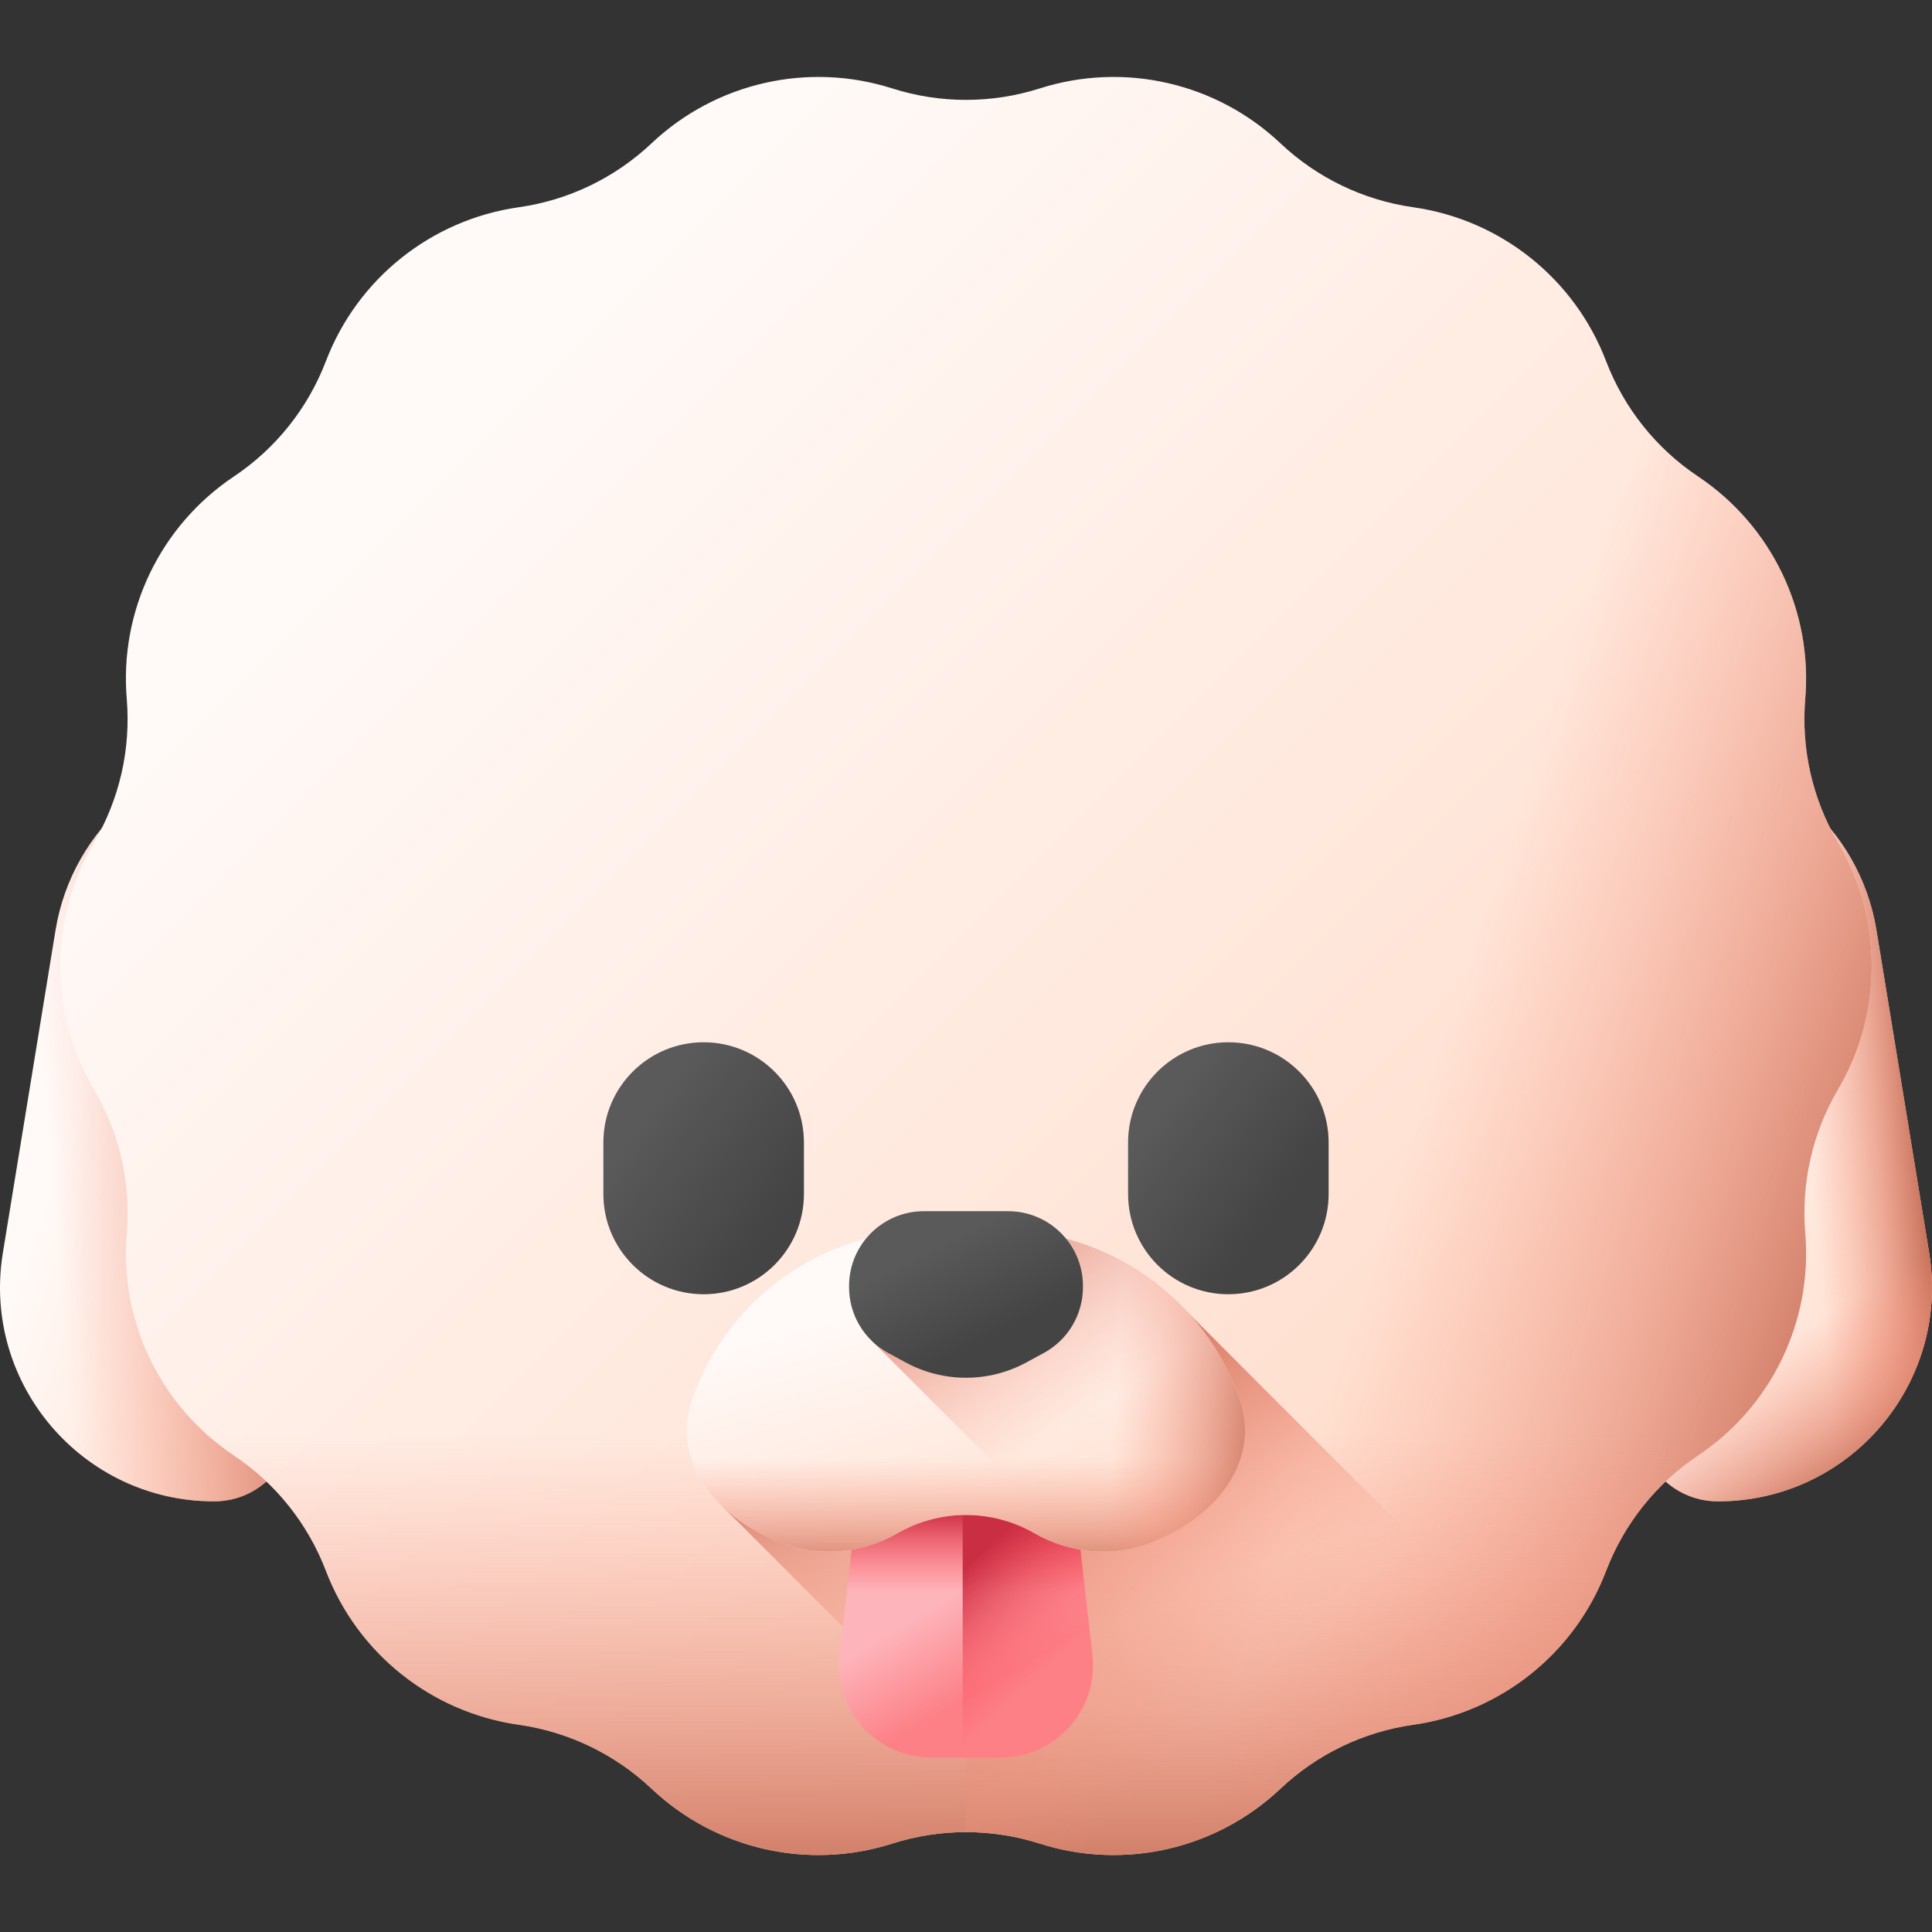 <svg id="Capa_1" enable-background="new 0 0 512 512" height="512" viewBox="0 0 512 512" width="512" xmlns="http://www.w3.org/2000/svg" xmlns:xlink="http://www.w3.org/1999/xlink"><rect x="0" y="0" width="512" height="512" fill="#333333" stroke="none"/><linearGradient id="lg1"><stop offset="0" stop-color="#fffaf8"/><stop offset="1" stop-color="#ffdfcf"/></linearGradient><linearGradient id="SVGID_1_" gradientUnits="userSpaceOnUse" x1="21.267" x2="89.703" xlink:href="#lg1" y1="284.832" y2="307.169"/><linearGradient id="lg2"><stop offset="0" stop-color="#f89580" stop-opacity="0"/><stop offset=".26" stop-color="#f2917c" stop-opacity=".261"/><stop offset=".595" stop-color="#e2856f" stop-opacity=".597"/><stop offset=".971" stop-color="#c8725b" stop-opacity=".974"/><stop offset=".997" stop-color="#c5715a"/></linearGradient><linearGradient id="SVGID_00000113345059801782358070000002522121133533682338_" gradientUnits="userSpaceOnUse" x1="12.85" x2="81.286" xlink:href="#lg2" y1="302.588" y2="296.885"/><linearGradient id="SVGID_00000096048132895150401540000006700988782971123638_" gradientUnits="userSpaceOnUse" x1="432.715" x2="506.853" xlink:href="#lg1" y1="294.348" y2="311.456"/><linearGradient id="SVGID_00000012469729015447948000000018261526733054602920_" gradientUnits="userSpaceOnUse" x1="479.082" x2="508.547" xlink:href="#lg2" y1="296.532" y2="294.156"/><linearGradient id="SVGID_00000134241060377657773270000003741749059947855761_" gradientUnits="userSpaceOnUse" x1="476.737" x2="499.074" xlink:href="#lg2" y1="352.803" y2="388.922"/><linearGradient id="SVGID_00000106127750150360352680000008905148221073278375_" gradientUnits="userSpaceOnUse" x1="112.06" x2="371.119" xlink:href="#lg1" y1="112.06" y2="371.119"/><linearGradient id="SVGID_00000110457163290443923010000012473531677268791960_" gradientUnits="userSpaceOnUse" x1="376.311" x2="499.281" xlink:href="#lg2" y1="294.701" y2="334.265"/><linearGradient id="SVGID_00000091718390886329476110000010011311330305314983_" gradientUnits="userSpaceOnUse" x1="256" x2="256" xlink:href="#lg2" y1="380.161" y2="504.367"/><linearGradient id="SVGID_00000134219274009704314170000017170921944972583352_" gradientUnits="userSpaceOnUse" x1="302.769" x2="273.778" xlink:href="#lg2" y1="427.425" y2="353.286"/><linearGradient id="SVGID_00000013154966872677231860000014672297476544584834_" gradientUnits="userSpaceOnUse" x1="323.387" x2="250.199" xlink:href="#lg2" y1="454.515" y2="379.901"/><linearGradient id="lg3"><stop offset="0" stop-color="#5a5a5a"/><stop offset="1" stop-color="#444"/></linearGradient><linearGradient id="SVGID_00000123406483889621977540000006235444888871713190_" gradientUnits="userSpaceOnUse" x1="169.142" x2="206.038" xlink:href="#lg3" y1="296.841" y2="324.001"/><linearGradient id="SVGID_00000159437286781136829880000013378102947891488932_" gradientUnits="userSpaceOnUse" x1="306.395" x2="339.192" xlink:href="#lg3" y1="295.25" y2="319.848"/><linearGradient id="SVGID_00000158027648800336096260000004295080386352903072_" gradientUnits="userSpaceOnUse" x1="256.164" x2="268.894" y1="420.731" y2="442.274"><stop offset="0" stop-color="#fdb4ba"/><stop offset="1" stop-color="#fd8087"/></linearGradient><linearGradient id="lg4"><stop offset="0" stop-color="#fd4755" stop-opacity="0"/><stop offset=".259" stop-color="#f74452" stop-opacity=".259"/><stop offset=".628" stop-color="#e43b4c" stop-opacity=".628"/><stop offset="1" stop-color="#ca2e43"/></linearGradient><linearGradient id="SVGID_00000095314114609294931990000008629434870568285831_" gradientUnits="userSpaceOnUse" x1="256" x2="256" xlink:href="#lg4" y1="421.908" y2="400.517"/><linearGradient id="SVGID_00000177480909839257017900000017195957919201020086_" gradientUnits="userSpaceOnUse" x1="282.191" x2="258.69" xlink:href="#lg4" y1="437.637" y2="412.667"/><linearGradient id="SVGID_00000094584287764380377710000013008999114585335976_" gradientUnits="userSpaceOnUse" x1="245.248" x2="265.916" xlink:href="#lg1" y1="340.854" y2="414.258"/><linearGradient id="SVGID_00000108307445804507651630000008236342858620197550_" gradientUnits="userSpaceOnUse" x1="256" x2="256" xlink:href="#lg2" y1="386.491" y2="418.845"/><linearGradient id="SVGID_00000149342979963158090000000008800774875271775421_" gradientUnits="userSpaceOnUse" x1="288.041" x2="252.408" xlink:href="#lg2" y1="374.359" y2="318.296"/><linearGradient id="SVGID_00000153705253108225336880000008238169474601559434_" gradientUnits="userSpaceOnUse" x1="295.629" x2="336.964" xlink:href="#lg2" y1="369.733" y2="372.584"/><linearGradient id="SVGID_00000026865871076950944730000008477647065669570463_" gradientUnits="userSpaceOnUse" x1="250.04" x2="262.558" xlink:href="#lg3" y1="329.04" y2="354.076"/><g><g><g><path d="m56.726 397.877c13.302 0 23.216-12.262 20.423-25.267-4.177-19.446-6.463-40.583-6.463-62.683 0-36.217 6.142-69.849 16.67-97.694 2.068-5.469-1.301-11.487-7.064-12.473-3.129-.535-6.34-.813-9.606-.813-13.89 0-26.77 5.04-36.73 13.5s-17 20.36-19.24 34.07l-13.96 85.5c-5.64 34.51 21 65.86 55.97 65.86z" fill="url(#SVGID_1_)"/></g><g><path d="m56.726 397.877c13.302 0 23.216-12.262 20.423-25.267-4.177-19.446-6.463-40.583-6.463-62.683 0-36.217 6.142-69.849 16.67-97.694 2.068-5.469-1.301-11.487-7.064-12.473-3.129-.535-6.34-.813-9.606-.813-13.89 0-26.77 5.04-36.73 13.5s-17 20.36-19.24 34.07l-13.96 85.5c-5.64 34.51 21 65.86 55.97 65.86z" fill="url(#SVGID_00000113345059801782358070000002522121133533682338_)"/></g><g><g><path d="m455.274 397.877c-13.302 0-23.216-12.262-20.423-25.267 4.177-19.446 6.463-40.583 6.463-62.683 0-36.217-6.142-69.849-16.67-97.694-2.068-5.469 1.301-11.487 7.064-12.473 3.129-.535 6.34-.813 9.606-.813 13.89 0 26.77 5.04 36.73 13.5s17 20.36 19.24 34.07l13.96 85.5c5.64 34.51-21 65.86-55.97 65.86z" fill="url(#SVGID_00000096048132895150401540000006700988782971123638_)"/></g><path d="m497.284 246.517c-2.24-13.71-9.28-25.61-19.24-34.07-8.25-7.008-18.506-11.658-29.678-13.052v197.315c2.151.752 4.472 1.166 6.908 1.166 34.97 0 61.61-31.35 55.97-65.86z" fill="url(#SVGID_00000012469729015447948000000018261526733054602920_)"/><path d="m441.314 309.927c0 22.1-2.286 43.237-6.463 62.683-2.793 13.005 7.121 25.267 20.423 25.267 34.97 0 61.61-31.35 55.97-65.86l-4.887-29.929h-65.149c.064 2.6.106 5.21.106 7.839z" fill="url(#SVGID_00000134241060377657773270000003741749059947855761_)"/></g></g><g><path d="m487.149 288.621-.092.156c-6.731 11.461-9.751 24.723-8.648 37.969l.006.075c1.944 23.334-8.927 45.886-28.393 58.9l-.019.013c-11.08 7.407-19.589 18.069-24.355 30.516l-.033.086c-8.36 21.832-27.892 37.42-51.033 40.732l-.145.021c-13.156 1.883-25.408 7.788-35.076 16.907l-.058.054c-17.033 16.066-41.442 21.625-63.752 14.519-12.719-4.051-26.382-4.051-39.101 0-22.31 7.106-46.719 1.547-63.752-14.518l-.059-.055c-9.668-9.119-21.92-15.025-35.076-16.907l-.146-.021c-23.142-3.312-42.673-18.901-51.033-40.732l-.033-.086c-4.766-12.446-13.276-23.108-24.355-30.516l-.019-.013c-19.466-13.014-30.337-35.566-28.393-58.9l.006-.074c1.103-13.245-1.917-26.508-8.648-37.969l-.092-.156c-11.827-20.14-11.827-45.103 0-65.243l.092-.156c6.731-11.461 9.751-24.723 8.648-37.969l-.006-.075c-1.944-23.334 8.927-45.886 28.393-58.9l.019-.013c11.08-7.407 19.589-18.069 24.355-30.516l.033-.086c8.36-21.832 27.892-37.42 51.033-40.732l.145-.021c13.156-1.883 25.408-7.788 35.076-16.907l.058-.054c17.033-16.066 41.442-21.625 63.752-14.519 12.719 4.051 26.382 4.051 39.101 0 22.31-7.106 46.719-1.547 63.752 14.518l.059.055c9.668 9.119 21.92 15.025 35.075 16.907l.146.021c23.142 3.312 42.673 18.901 51.033 40.732l.033.086c4.766 12.446 13.276 23.108 24.355 30.516l.019.013c19.466 13.014 30.337 35.566 28.393 58.9l-.006.074c-1.103 13.245 1.917 26.508 8.648 37.969l.092.156c11.828 20.14 11.828 45.104.001 65.243z" fill="url(#SVGID_00000106127750150360352680000008905148221073278375_)"/><path d="m487.058 223.223c-6.731-11.461-9.751-24.724-8.648-37.969l.006-.074c1.944-23.334-8.927-45.886-28.393-58.9l-.019-.013c-11.08-7.407-19.589-18.069-24.355-30.516l-.033-.086c-8.36-21.832-27.891-37.421-51.033-40.732l-.146-.021c-13.156-1.883-25.408-7.788-35.075-16.907l-.059-.055c-17.033-16.066-41.442-21.625-63.752-14.519-12.719 4.051-26.382 4.051-39.101 0-16.945-5.397-35.093-3.472-50.308 4.798v455.541c15.215 8.269 33.363 10.195 50.308 4.798 12.719-4.051 26.382-4.051 39.101 0 22.31 7.106 46.719 1.547 63.752-14.519l.058-.055c9.668-9.119 21.92-15.025 35.076-16.907l.145-.021c23.142-3.312 42.673-18.901 51.033-40.732l.033-.086c4.766-12.446 13.275-23.108 24.355-30.515l.019-.013c19.465-13.014 30.337-35.566 28.393-58.9l-.006-.075c-1.103-13.245 1.917-26.508 8.648-37.969l.092-.156c11.827-20.139 11.827-45.103 0-65.243z" fill="url(#SVGID_00000110457163290443923010000012473531677268791960_)"/><path d="m24.851 288.621.092.156c6.731 11.461 9.751 24.724 8.648 37.969l-.006.074c-1.944 23.335 8.927 45.886 28.393 58.9l.019.013c11.08 7.408 19.589 18.069 24.355 30.516l.033.086c8.36 21.832 27.891 37.421 51.033 40.732l.146.021c13.156 1.883 25.408 7.788 35.075 16.907l.059.055c17.033 16.066 41.442 21.625 63.752 14.519 12.719-4.051 26.382-4.051 39.101 0 22.31 7.106 46.719 1.547 63.752-14.519l.058-.055c9.668-9.119 21.92-15.025 35.076-16.907l.145-.021c23.142-3.312 42.673-18.901 51.033-40.732l.033-.086c4.766-12.446 13.275-23.108 24.355-30.515l.019-.013c19.465-13.014 30.337-35.566 28.393-58.9l-.006-.075c-1.103-13.245 1.917-26.508 8.648-37.969l.092-.156c8.582-14.613 10.904-31.76 7.032-47.767h-476.362c-3.872 16.007-1.55 33.154 7.032 47.767z" fill="url(#SVGID_00000091718390886329476110000010011311330305314983_)"/></g><g><path d="m313.277 346.344-121.508 53.18 90.856 90.855c20.272 4.006 41.43-1.948 56.678-16.33l.058-.054c9.668-9.119 21.92-15.025 35.076-16.907l.145-.021c12.768-1.827 24.432-7.398 33.732-15.686z" fill="url(#SVGID_00000134219274009704314170000017170921944972583352_)"/><path d="m313.28 346.347-57.28 25.07v114.113c6.596 0 13.191 1.013 19.551 3.038 22.31 7.106 46.719 1.547 63.752-14.519l.058-.054c9.668-9.119 21.92-15.025 35.076-16.907l.145-.021c12.768-1.827 24.432-7.397 33.732-15.686z" fill="url(#SVGID_00000013154966872677231860000014672297476544584834_)"/><g><path d="m186.474 342.987c-14.677 0-26.574-11.898-26.574-26.574v-13.628c0-14.677 11.898-26.574 26.574-26.574 14.676 0 26.574 11.898 26.574 26.574v13.628c0 14.677-11.898 26.574-26.574 26.574z" fill="url(#SVGID_00000123406483889621977540000006235444888871713190_)"/><path d="m325.526 342.987c-14.677 0-26.574-11.898-26.574-26.574v-13.628c0-14.677 11.898-26.574 26.574-26.574 14.677 0 26.574 11.898 26.574 26.574v13.628c.001 14.677-11.897 26.574-26.574 26.574z" fill="url(#SVGID_00000159437286781136829880000013378102947891488932_)"/></g><g><g><g><path d="m265.206 465.786h-18.411c-14.617 0-25.973-12.732-24.308-27.254l6.531-56.96h53.966l6.531 56.96c1.664 14.522-9.692 27.254-24.309 27.254z" fill="url(#SVGID_00000158027648800336096260000004295080386352903072_)"/><path d="m265.206 465.786h-18.411c-14.617 0-25.973-12.732-24.308-27.254l6.531-56.96h53.966l6.531 56.96c1.664 14.522-9.692 27.254-24.309 27.254z" fill="url(#SVGID_00000095314114609294931990000008629434870568285831_)"/><path d="m282.983 381.572h-27.859v84.215h10.081c14.617 0 25.973-12.732 24.308-27.254z" fill="url(#SVGID_00000177480909839257017900000017195957919201020086_)"/></g><g><path d="m328.543 370.778c-9.393-26.797-34.69-44.735-63.085-44.735h-18.916c-28.395 0-53.692 17.938-63.085 44.735-5.466 15.594 5.123 30.821 23.27 37.966 10.18 4.008 21.656 3.014 31.146-2.43 11.226-6.44 25.026-6.44 36.252 0 9.49 5.444 20.966 6.438 31.146 2.43 18.149-7.145 28.738-22.371 23.272-37.966z" fill="url(#SVGID_00000094584287764380377710000013008999114585335976_)"/><path d="m183.457 370.778c-5.466 15.595 5.123 30.821 23.27 37.966 10.18 4.008 21.656 3.014 31.146-2.43 11.226-6.44 25.026-6.44 36.252 0 9.49 5.444 20.966 6.438 31.146 2.429 18.148-7.145 28.737-22.371 23.27-37.966-1.922-5.484-4.52-10.589-7.665-15.253h-129.754c-3.144 4.665-5.742 9.77-7.665 15.254z" fill="url(#SVGID_00000108307445804507651630000008236342858620197550_)"/><path d="m328.543 370.778c-9.393-26.797-34.69-44.735-63.085-44.735h-4.757l-29.482 29.482 55.156 55.156c6.297 1.05 12.826.453 18.897-1.938 18.148-7.144 28.737-22.37 23.271-37.965z" fill="url(#SVGID_00000149342979963158090000000008800774875271775421_)"/><path d="m328.543 370.778c-9.393-26.796-34.69-44.734-63.085-44.734h-14.556v75.81c7.9-1.116 16.082.364 23.224 4.46 9.49 5.444 20.966 6.438 31.146 2.429 18.148-7.144 28.737-22.37 23.271-37.965z" fill="url(#SVGID_00000153705253108225336880000008238169474601559434_)"/></g></g><path d="m271.991 361.059 4.627-2.51c6.392-3.468 10.373-10.157 10.373-17.43v-.309c0-10.952-8.878-19.83-19.83-19.83h-22.322c-10.952 0-19.83 8.878-19.83 19.83v.309c0 7.272 3.981 13.961 10.373 17.43l4.627 2.51c9.974 5.412 22.008 5.412 31.982 0z" fill="url(#SVGID_00000026865871076950944730000008477647065669570463_)"/></g></g></g></svg>